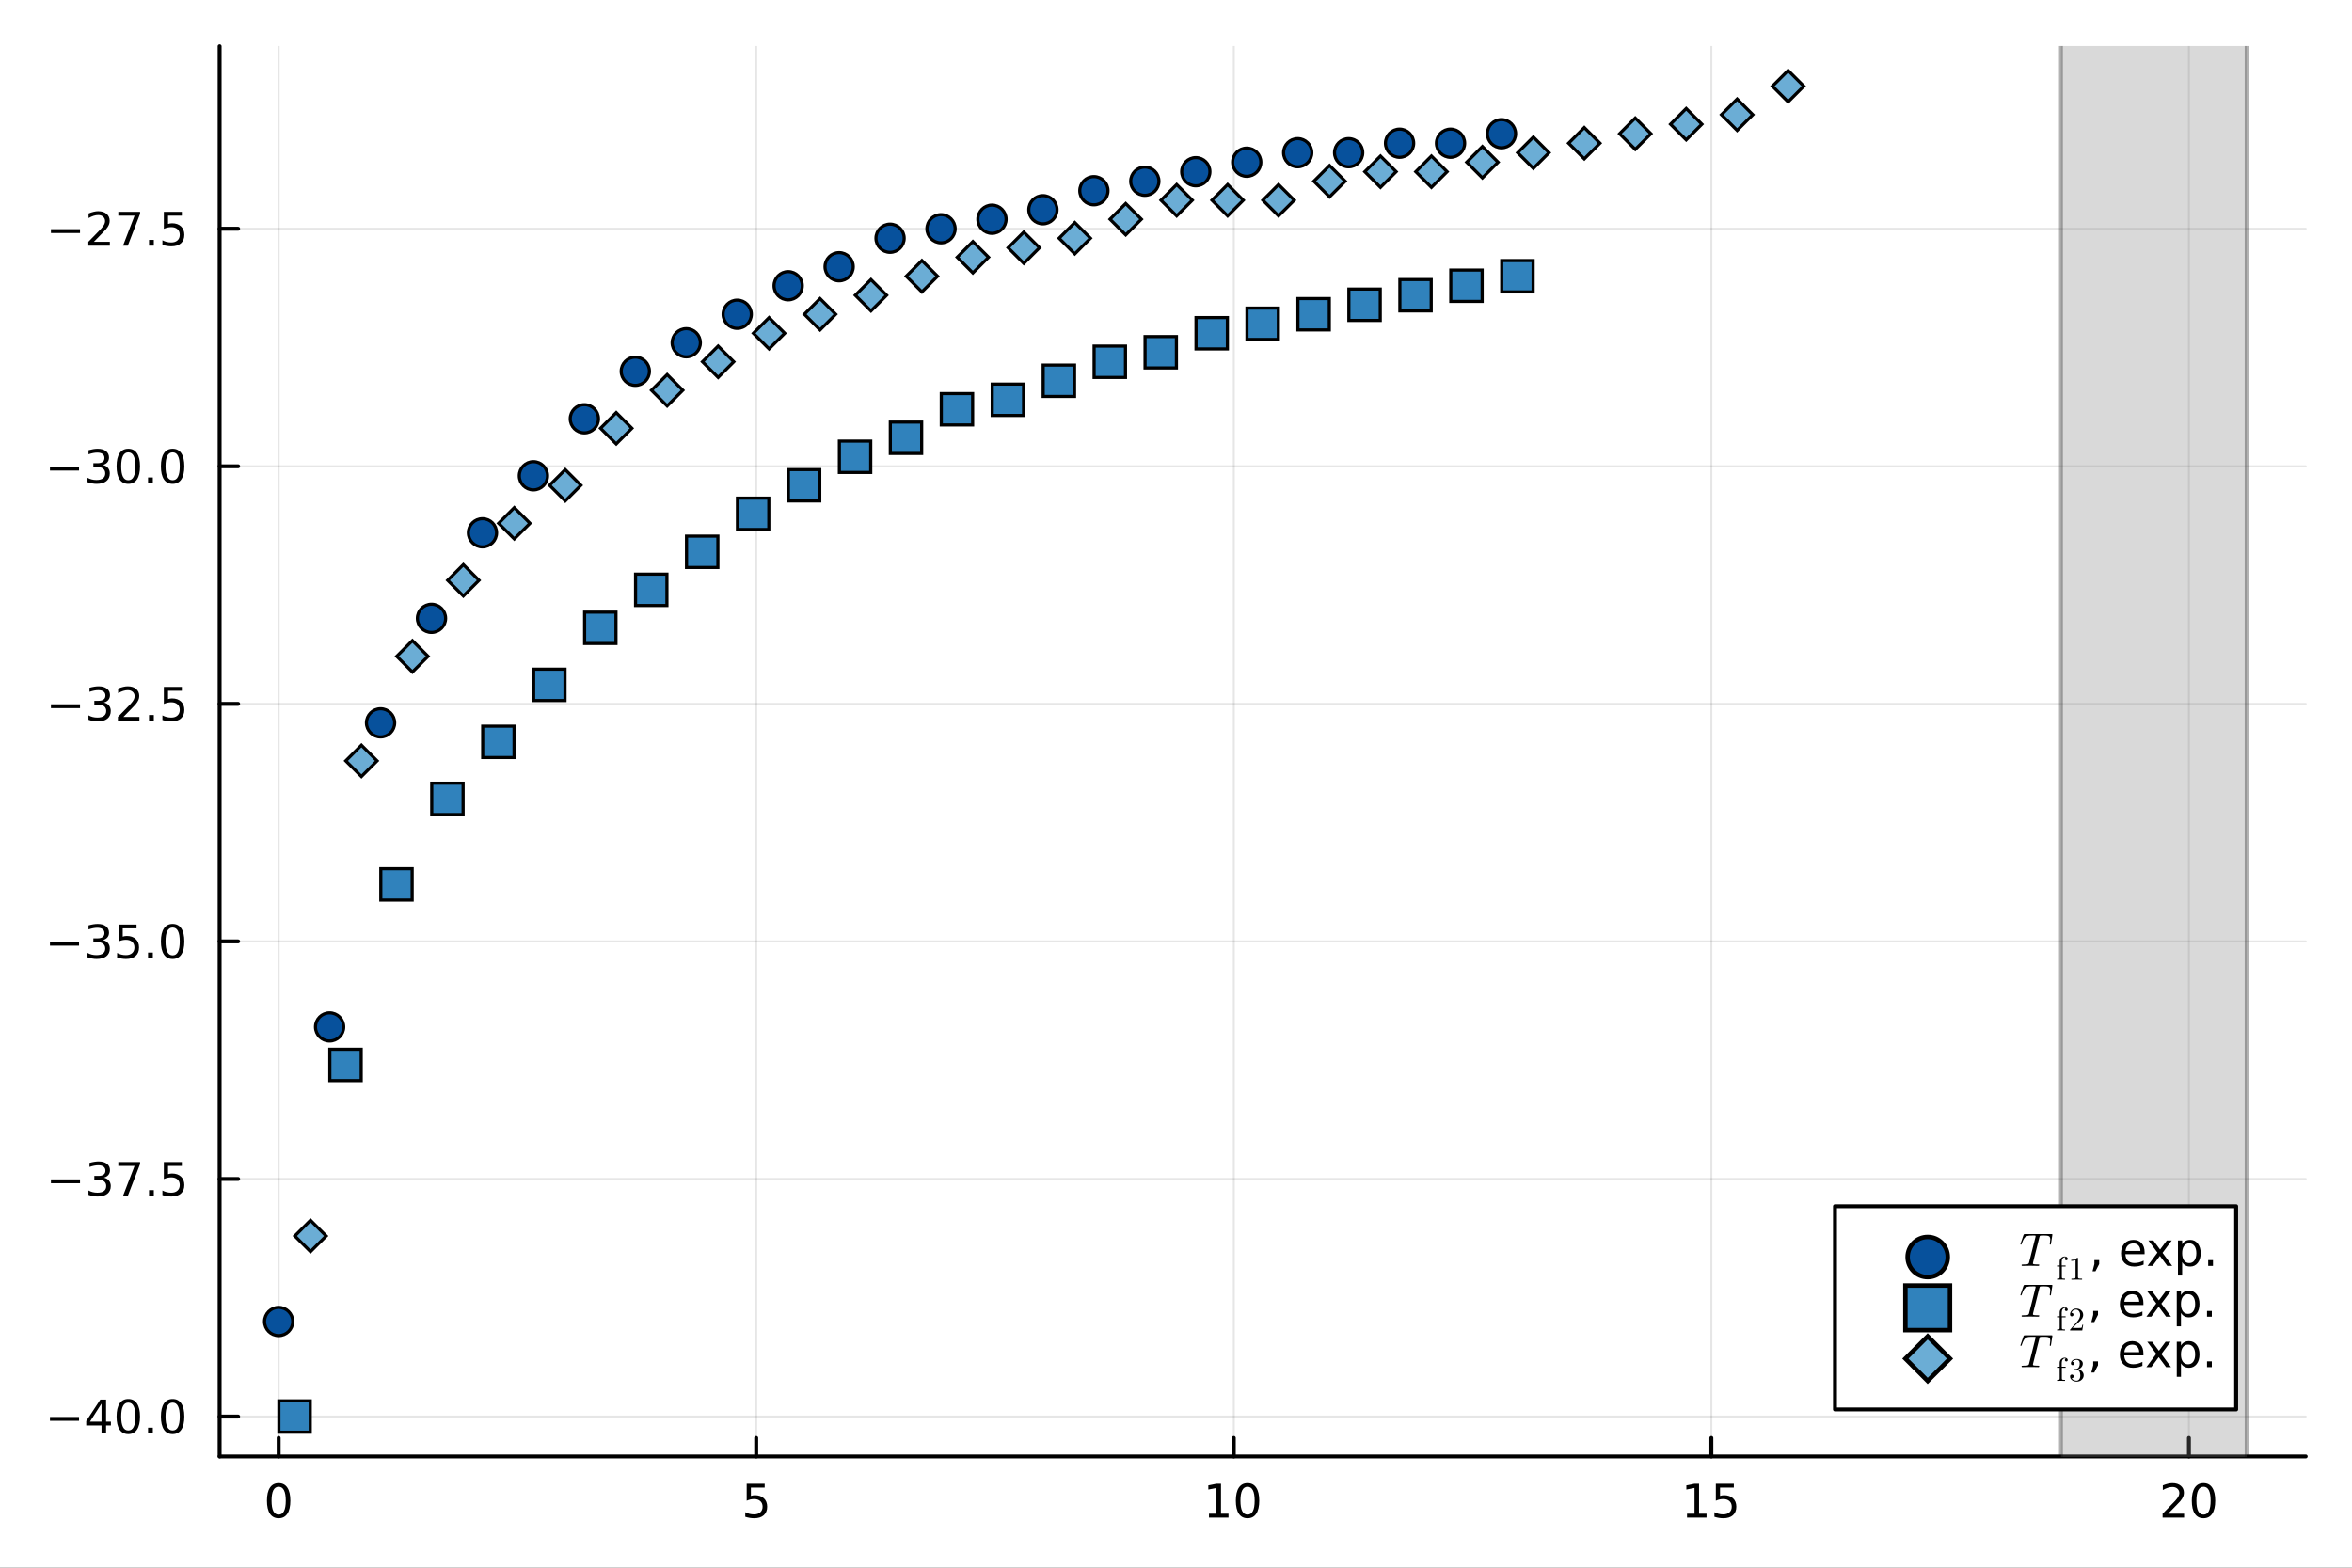 <?xml version="1.0" encoding="utf-8"?>
<svg xmlns="http://www.w3.org/2000/svg" xmlns:xlink="http://www.w3.org/1999/xlink" width="600" height="400" viewBox="0 0 2400 1600">
<rect x="0" y="0" width="2400" height="1600" fill="#333333" stroke="none"/>
<defs>
  <clipPath id="clip820">
    <rect x="0" y="0" width="2400" height="1600"/>
  </clipPath>
</defs>
<path clip-path="url(#clip820)" d="M0 1600 L2400 1600 L2400 0 L0 0  Z" fill="#ffffff" fill-rule="evenodd" fill-opacity="1"/>
<defs>
  <clipPath id="clip821">
    <rect x="480" y="0" width="1681" height="1600"/>
  </clipPath>
</defs>
<path clip-path="url(#clip820)" d="M224.098 1486.45 L2352.76 1486.45 L2352.76 47.244 L224.098 47.244  Z" fill="#ffffff" fill-rule="evenodd" fill-opacity="1"/>
<defs>
  <clipPath id="clip822">
    <rect x="224" y="47" width="2130" height="1440"/>
  </clipPath>
</defs>
<polyline clip-path="url(#clip822)" style="stroke:#000000; stroke-linecap:round; stroke-linejoin:round; stroke-width:2; stroke-opacity:0.1; fill:none" points="284.343,1486.45 284.343,47.244 "/>
<polyline clip-path="url(#clip822)" style="stroke:#000000; stroke-linecap:round; stroke-linejoin:round; stroke-width:2; stroke-opacity:0.1; fill:none" points="771.654,1486.45 771.654,47.244 "/>
<polyline clip-path="url(#clip822)" style="stroke:#000000; stroke-linecap:round; stroke-linejoin:round; stroke-width:2; stroke-opacity:0.1; fill:none" points="1258.97,1486.45 1258.97,47.244 "/>
<polyline clip-path="url(#clip822)" style="stroke:#000000; stroke-linecap:round; stroke-linejoin:round; stroke-width:2; stroke-opacity:0.1; fill:none" points="1746.28,1486.45 1746.28,47.244 "/>
<polyline clip-path="url(#clip822)" style="stroke:#000000; stroke-linecap:round; stroke-linejoin:round; stroke-width:2; stroke-opacity:0.1; fill:none" points="2233.59,1486.45 2233.59,47.244 "/>
<polyline clip-path="url(#clip822)" style="stroke:#000000; stroke-linecap:round; stroke-linejoin:round; stroke-width:2; stroke-opacity:0.1; fill:none" points="224.098,1445.72 2352.76,1445.72 "/>
<polyline clip-path="url(#clip822)" style="stroke:#000000; stroke-linecap:round; stroke-linejoin:round; stroke-width:2; stroke-opacity:0.1; fill:none" points="224.098,1203.26 2352.76,1203.26 "/>
<polyline clip-path="url(#clip822)" style="stroke:#000000; stroke-linecap:round; stroke-linejoin:round; stroke-width:2; stroke-opacity:0.1; fill:none" points="224.098,960.809 2352.76,960.809 "/>
<polyline clip-path="url(#clip822)" style="stroke:#000000; stroke-linecap:round; stroke-linejoin:round; stroke-width:2; stroke-opacity:0.1; fill:none" points="224.098,718.355 2352.76,718.355 "/>
<polyline clip-path="url(#clip822)" style="stroke:#000000; stroke-linecap:round; stroke-linejoin:round; stroke-width:2; stroke-opacity:0.1; fill:none" points="224.098,475.902 2352.76,475.902 "/>
<polyline clip-path="url(#clip822)" style="stroke:#000000; stroke-linecap:round; stroke-linejoin:round; stroke-width:2; stroke-opacity:0.1; fill:none" points="224.098,233.448 2352.76,233.448 "/>
<polyline clip-path="url(#clip820)" style="stroke:#000000; stroke-linecap:round; stroke-linejoin:round; stroke-width:4; stroke-opacity:1; fill:none" points="224.098,1486.45 2352.76,1486.45 "/>
<polyline clip-path="url(#clip820)" style="stroke:#000000; stroke-linecap:round; stroke-linejoin:round; stroke-width:4; stroke-opacity:1; fill:none" points="284.343,1486.45 284.343,1467.55 "/>
<polyline clip-path="url(#clip820)" style="stroke:#000000; stroke-linecap:round; stroke-linejoin:round; stroke-width:4; stroke-opacity:1; fill:none" points="771.654,1486.45 771.654,1467.55 "/>
<polyline clip-path="url(#clip820)" style="stroke:#000000; stroke-linecap:round; stroke-linejoin:round; stroke-width:4; stroke-opacity:1; fill:none" points="1258.97,1486.45 1258.97,1467.55 "/>
<polyline clip-path="url(#clip820)" style="stroke:#000000; stroke-linecap:round; stroke-linejoin:round; stroke-width:4; stroke-opacity:1; fill:none" points="1746.28,1486.45 1746.28,1467.55 "/>
<polyline clip-path="url(#clip820)" style="stroke:#000000; stroke-linecap:round; stroke-linejoin:round; stroke-width:4; stroke-opacity:1; fill:none" points="2233.59,1486.45 2233.59,1467.55 "/>
<path clip-path="url(#clip820)" d="M284.343 1517.37 Q280.732 1517.37 278.903 1520.93 Q277.098 1524.47 277.098 1531.6 Q277.098 1538.71 278.903 1542.27 Q280.732 1545.82 284.343 1545.82 Q287.977 1545.82 289.783 1542.27 Q291.611 1538.71 291.611 1531.6 Q291.611 1524.47 289.783 1520.93 Q287.977 1517.37 284.343 1517.37 M284.343 1513.66 Q290.153 1513.66 293.209 1518.27 Q296.287 1522.85 296.287 1531.6 Q296.287 1540.33 293.209 1544.94 Q290.153 1549.52 284.343 1549.52 Q278.533 1549.52 275.454 1544.94 Q272.399 1540.33 272.399 1531.6 Q272.399 1522.85 275.454 1518.27 Q278.533 1513.66 284.343 1513.66 Z" fill="#000000" fill-rule="nonzero" fill-opacity="1" /><path clip-path="url(#clip820)" d="M761.932 1514.29 L780.289 1514.29 L780.289 1518.22 L766.215 1518.22 L766.215 1526.7 Q767.233 1526.35 768.252 1526.19 Q769.27 1526 770.289 1526 Q776.076 1526 779.455 1529.17 Q782.835 1532.34 782.835 1537.76 Q782.835 1543.34 779.363 1546.44 Q775.891 1549.52 769.571 1549.52 Q767.395 1549.52 765.127 1549.15 Q762.881 1548.78 760.474 1548.04 L760.474 1543.34 Q762.557 1544.47 764.779 1545.03 Q767.002 1545.58 769.479 1545.58 Q773.483 1545.58 775.821 1543.48 Q778.159 1541.37 778.159 1537.76 Q778.159 1534.15 775.821 1532.04 Q773.483 1529.94 769.479 1529.94 Q767.604 1529.94 765.729 1530.35 Q763.877 1530.77 761.932 1531.65 L761.932 1514.29 Z" fill="#000000" fill-rule="nonzero" fill-opacity="1" /><path clip-path="url(#clip820)" d="M1233.65 1544.91 L1241.29 1544.91 L1241.29 1518.55 L1232.98 1520.21 L1232.98 1515.95 L1241.25 1514.29 L1245.92 1514.29 L1245.92 1544.91 L1253.56 1544.91 L1253.56 1548.85 L1233.65 1548.85 L1233.65 1544.91 Z" fill="#000000" fill-rule="nonzero" fill-opacity="1" /><path clip-path="url(#clip820)" d="M1273.01 1517.37 Q1269.39 1517.37 1267.57 1520.93 Q1265.76 1524.47 1265.76 1531.6 Q1265.76 1538.71 1267.57 1542.27 Q1269.39 1545.82 1273.01 1545.82 Q1276.64 1545.82 1278.44 1542.27 Q1280.27 1538.71 1280.27 1531.6 Q1280.27 1524.47 1278.44 1520.93 Q1276.64 1517.37 1273.01 1517.37 M1273.01 1513.66 Q1278.82 1513.66 1281.87 1518.27 Q1284.95 1522.85 1284.95 1531.6 Q1284.95 1540.33 1281.87 1544.94 Q1278.82 1549.52 1273.01 1549.52 Q1267.2 1549.52 1264.12 1544.94 Q1261.06 1540.33 1261.06 1531.6 Q1261.06 1522.85 1264.12 1518.27 Q1267.2 1513.66 1273.01 1513.66 Z" fill="#000000" fill-rule="nonzero" fill-opacity="1" /><path clip-path="url(#clip820)" d="M1721.46 1544.91 L1729.1 1544.91 L1729.1 1518.55 L1720.79 1520.21 L1720.79 1515.95 L1729.06 1514.29 L1733.73 1514.29 L1733.73 1544.91 L1741.37 1544.91 L1741.37 1548.85 L1721.46 1548.85 L1721.46 1544.91 Z" fill="#000000" fill-rule="nonzero" fill-opacity="1" /><path clip-path="url(#clip820)" d="M1750.86 1514.29 L1769.22 1514.29 L1769.22 1518.22 L1755.14 1518.22 L1755.14 1526.7 Q1756.16 1526.35 1757.18 1526.19 Q1758.2 1526 1759.22 1526 Q1765 1526 1768.38 1529.17 Q1771.76 1532.34 1771.76 1537.76 Q1771.76 1543.34 1768.29 1546.44 Q1764.82 1549.52 1758.5 1549.52 Q1756.32 1549.52 1754.06 1549.15 Q1751.81 1548.78 1749.4 1548.04 L1749.4 1543.34 Q1751.49 1544.47 1753.71 1545.03 Q1755.93 1545.58 1758.41 1545.58 Q1762.41 1545.58 1764.75 1543.48 Q1767.09 1541.37 1767.09 1537.76 Q1767.09 1534.15 1764.75 1532.04 Q1762.41 1529.94 1758.41 1529.94 Q1756.53 1529.94 1754.66 1530.35 Q1752.81 1530.77 1750.86 1531.65 L1750.86 1514.29 Z" fill="#000000" fill-rule="nonzero" fill-opacity="1" /><path clip-path="url(#clip820)" d="M2212.36 1544.91 L2228.68 1544.91 L2228.68 1548.85 L2206.74 1548.85 L2206.74 1544.91 Q2209.4 1542.16 2213.98 1537.53 Q2218.59 1532.88 2219.77 1531.53 Q2222.01 1529.01 2222.89 1527.27 Q2223.8 1525.51 2223.8 1523.82 Q2223.8 1521.07 2221.85 1519.33 Q2219.93 1517.6 2216.83 1517.6 Q2214.63 1517.6 2212.18 1518.36 Q2209.75 1519.13 2206.97 1520.68 L2206.97 1515.95 Q2209.79 1514.82 2212.25 1514.24 Q2214.7 1513.66 2216.74 1513.66 Q2222.11 1513.66 2225.3 1516.35 Q2228.5 1519.03 2228.5 1523.52 Q2228.5 1525.65 2227.69 1527.57 Q2226.9 1529.47 2224.79 1532.07 Q2224.21 1532.74 2221.11 1535.95 Q2218.01 1539.15 2212.36 1544.91 Z" fill="#000000" fill-rule="nonzero" fill-opacity="1" /><path clip-path="url(#clip820)" d="M2248.5 1517.37 Q2244.89 1517.37 2243.06 1520.93 Q2241.25 1524.47 2241.25 1531.6 Q2241.25 1538.71 2243.06 1542.27 Q2244.89 1545.82 2248.5 1545.82 Q2252.13 1545.82 2253.94 1542.27 Q2255.76 1538.71 2255.76 1531.6 Q2255.76 1524.47 2253.94 1520.93 Q2252.13 1517.37 2248.5 1517.37 M2248.5 1513.66 Q2254.31 1513.66 2257.36 1518.27 Q2260.44 1522.85 2260.44 1531.6 Q2260.44 1540.33 2257.36 1544.94 Q2254.31 1549.52 2248.5 1549.52 Q2242.69 1549.52 2239.61 1544.94 Q2236.55 1540.33 2236.55 1531.6 Q2236.55 1522.85 2239.61 1518.27 Q2242.69 1513.66 2248.5 1513.66 Z" fill="#000000" fill-rule="nonzero" fill-opacity="1" /><polyline clip-path="url(#clip820)" style="stroke:#000000; stroke-linecap:round; stroke-linejoin:round; stroke-width:4; stroke-opacity:1; fill:none" points="224.098,1486.45 224.098,47.244 "/>
<polyline clip-path="url(#clip820)" style="stroke:#000000; stroke-linecap:round; stroke-linejoin:round; stroke-width:4; stroke-opacity:1; fill:none" points="224.098,1445.72 242.996,1445.72 "/>
<polyline clip-path="url(#clip820)" style="stroke:#000000; stroke-linecap:round; stroke-linejoin:round; stroke-width:4; stroke-opacity:1; fill:none" points="224.098,1203.26 242.996,1203.26 "/>
<polyline clip-path="url(#clip820)" style="stroke:#000000; stroke-linecap:round; stroke-linejoin:round; stroke-width:4; stroke-opacity:1; fill:none" points="224.098,960.809 242.996,960.809 "/>
<polyline clip-path="url(#clip820)" style="stroke:#000000; stroke-linecap:round; stroke-linejoin:round; stroke-width:4; stroke-opacity:1; fill:none" points="224.098,718.355 242.996,718.355 "/>
<polyline clip-path="url(#clip820)" style="stroke:#000000; stroke-linecap:round; stroke-linejoin:round; stroke-width:4; stroke-opacity:1; fill:none" points="224.098,475.902 242.996,475.902 "/>
<polyline clip-path="url(#clip820)" style="stroke:#000000; stroke-linecap:round; stroke-linejoin:round; stroke-width:4; stroke-opacity:1; fill:none" points="224.098,233.448 242.996,233.448 "/>
<path clip-path="url(#clip820)" d="M50.992 1446.17 L80.668 1446.17 L80.668 1450.1 L50.992 1450.1 L50.992 1446.17 Z" fill="#000000" fill-rule="nonzero" fill-opacity="1" /><path clip-path="url(#clip820)" d="M103.608 1432.51 L91.802 1450.96 L103.608 1450.96 L103.608 1432.51 M102.381 1428.44 L108.26 1428.44 L108.26 1450.96 L113.191 1450.96 L113.191 1454.85 L108.26 1454.85 L108.26 1463 L103.608 1463 L103.608 1454.85 L88.006 1454.85 L88.006 1450.33 L102.381 1428.44 Z" fill="#000000" fill-rule="nonzero" fill-opacity="1" /><path clip-path="url(#clip820)" d="M130.922 1431.51 Q127.311 1431.51 125.482 1435.08 Q123.677 1438.62 123.677 1445.75 Q123.677 1452.86 125.482 1456.42 Q127.311 1459.96 130.922 1459.96 Q134.556 1459.96 136.362 1456.42 Q138.191 1452.86 138.191 1445.75 Q138.191 1438.62 136.362 1435.08 Q134.556 1431.51 130.922 1431.51 M130.922 1427.81 Q136.732 1427.81 139.788 1432.42 Q142.867 1437 142.867 1445.75 Q142.867 1454.48 139.788 1459.08 Q136.732 1463.67 130.922 1463.67 Q125.112 1463.67 122.033 1459.08 Q118.978 1454.48 118.978 1445.75 Q118.978 1437 122.033 1432.42 Q125.112 1427.81 130.922 1427.81 Z" fill="#000000" fill-rule="nonzero" fill-opacity="1" /><path clip-path="url(#clip820)" d="M151.084 1457.12 L155.968 1457.12 L155.968 1463 L151.084 1463 L151.084 1457.12 Z" fill="#000000" fill-rule="nonzero" fill-opacity="1" /><path clip-path="url(#clip820)" d="M176.153 1431.51 Q172.542 1431.51 170.714 1435.08 Q168.908 1438.62 168.908 1445.75 Q168.908 1452.86 170.714 1456.42 Q172.542 1459.96 176.153 1459.96 Q179.788 1459.96 181.593 1456.42 Q183.422 1452.86 183.422 1445.75 Q183.422 1438.62 181.593 1435.08 Q179.788 1431.51 176.153 1431.51 M176.153 1427.81 Q181.964 1427.81 185.019 1432.42 Q188.098 1437 188.098 1445.75 Q188.098 1454.48 185.019 1459.08 Q181.964 1463.67 176.153 1463.67 Q170.343 1463.67 167.265 1459.08 Q164.209 1454.48 164.209 1445.75 Q164.209 1437 167.265 1432.42 Q170.343 1427.81 176.153 1427.81 Z" fill="#000000" fill-rule="nonzero" fill-opacity="1" /><path clip-path="url(#clip820)" d="M51.987 1203.71 L81.663 1203.71 L81.663 1207.65 L51.987 1207.65 L51.987 1203.71 Z" fill="#000000" fill-rule="nonzero" fill-opacity="1" /><path clip-path="url(#clip820)" d="M105.922 1201.91 Q109.279 1202.63 111.154 1204.89 Q113.052 1207.16 113.052 1210.5 Q113.052 1215.61 109.533 1218.41 Q106.015 1221.21 99.534 1221.21 Q97.358 1221.21 95.043 1220.77 Q92.751 1220.36 90.297 1219.5 L90.297 1214.99 Q92.242 1216.12 94.557 1216.7 Q96.871 1217.28 99.395 1217.28 Q103.793 1217.28 106.084 1215.54 Q108.399 1213.81 108.399 1210.5 Q108.399 1207.44 106.246 1205.73 Q104.117 1203.99 100.297 1203.99 L96.27 1203.99 L96.27 1200.15 L100.483 1200.15 Q103.932 1200.15 105.76 1198.78 Q107.589 1197.39 107.589 1194.8 Q107.589 1192.14 105.691 1190.73 Q103.816 1189.29 100.297 1189.29 Q98.376 1189.29 96.177 1189.71 Q93.978 1190.13 91.339 1191.01 L91.339 1186.84 Q94.001 1186.1 96.316 1185.73 Q98.654 1185.36 100.714 1185.36 Q106.038 1185.36 109.14 1187.79 Q112.242 1190.2 112.242 1194.32 Q112.242 1197.19 110.598 1199.18 Q108.955 1201.14 105.922 1201.91 Z" fill="#000000" fill-rule="nonzero" fill-opacity="1" /><path clip-path="url(#clip820)" d="M120.737 1185.98 L142.959 1185.98 L142.959 1187.97 L130.413 1220.54 L125.529 1220.54 L137.334 1189.92 L120.737 1189.92 L120.737 1185.98 Z" fill="#000000" fill-rule="nonzero" fill-opacity="1" /><path clip-path="url(#clip820)" d="M152.08 1214.66 L156.964 1214.66 L156.964 1220.54 L152.08 1220.54 L152.08 1214.66 Z" fill="#000000" fill-rule="nonzero" fill-opacity="1" /><path clip-path="url(#clip820)" d="M167.195 1185.98 L185.552 1185.98 L185.552 1189.92 L171.478 1189.92 L171.478 1198.39 Q172.496 1198.04 173.515 1197.88 Q174.533 1197.7 175.552 1197.7 Q181.339 1197.7 184.718 1200.87 Q188.098 1204.04 188.098 1209.45 Q188.098 1215.03 184.626 1218.13 Q181.153 1221.21 174.834 1221.21 Q172.658 1221.21 170.39 1220.84 Q168.144 1220.47 165.737 1219.73 L165.737 1215.03 Q167.82 1216.17 170.042 1216.72 Q172.265 1217.28 174.741 1217.28 Q178.746 1217.28 181.084 1215.17 Q183.422 1213.07 183.422 1209.45 Q183.422 1205.84 181.084 1203.74 Q178.746 1201.63 174.741 1201.63 Q172.866 1201.63 170.991 1202.05 Q169.14 1202.46 167.195 1203.34 L167.195 1185.98 Z" fill="#000000" fill-rule="nonzero" fill-opacity="1" /><path clip-path="url(#clip820)" d="M50.992 961.26 L80.668 961.26 L80.668 965.195 L50.992 965.195 L50.992 961.26 Z" fill="#000000" fill-rule="nonzero" fill-opacity="1" /><path clip-path="url(#clip820)" d="M104.927 959.455 Q108.283 960.172 110.158 962.441 Q112.057 964.709 112.057 968.043 Q112.057 973.158 108.538 975.959 Q105.02 978.76 98.538 978.76 Q96.362 978.76 94.047 978.32 Q91.756 977.904 89.302 977.047 L89.302 972.533 Q91.246 973.667 93.561 974.246 Q95.876 974.825 98.399 974.825 Q102.797 974.825 105.089 973.089 Q107.404 971.353 107.404 968.043 Q107.404 964.987 105.251 963.274 Q103.121 961.538 99.302 961.538 L95.274 961.538 L95.274 957.695 L99.487 957.695 Q102.936 957.695 104.765 956.33 Q106.594 954.941 106.594 952.348 Q106.594 949.686 104.696 948.274 Q102.821 946.839 99.302 946.839 Q97.381 946.839 95.182 947.256 Q92.983 947.672 90.344 948.552 L90.344 944.385 Q93.006 943.644 95.321 943.274 Q97.659 942.904 99.719 942.904 Q105.043 942.904 108.145 945.334 Q111.246 947.742 111.246 951.862 Q111.246 954.732 109.603 956.723 Q107.959 958.691 104.927 959.455 Z" fill="#000000" fill-rule="nonzero" fill-opacity="1" /><path clip-path="url(#clip820)" d="M120.969 943.529 L139.325 943.529 L139.325 947.464 L125.251 947.464 L125.251 955.936 Q126.27 955.589 127.288 955.427 Q128.307 955.242 129.325 955.242 Q135.112 955.242 138.492 958.413 Q141.871 961.584 141.871 967.001 Q141.871 972.58 138.399 975.681 Q134.927 978.76 128.607 978.76 Q126.432 978.76 124.163 978.39 Q121.918 978.019 119.51 977.279 L119.51 972.58 Q121.594 973.714 123.816 974.269 Q126.038 974.825 128.515 974.825 Q132.519 974.825 134.857 972.718 Q137.195 970.612 137.195 967.001 Q137.195 963.39 134.857 961.283 Q132.519 959.177 128.515 959.177 Q126.64 959.177 124.765 959.593 Q122.913 960.01 120.969 960.89 L120.969 943.529 Z" fill="#000000" fill-rule="nonzero" fill-opacity="1" /><path clip-path="url(#clip820)" d="M151.084 972.209 L155.968 972.209 L155.968 978.089 L151.084 978.089 L151.084 972.209 Z" fill="#000000" fill-rule="nonzero" fill-opacity="1" /><path clip-path="url(#clip820)" d="M176.153 946.607 Q172.542 946.607 170.714 950.172 Q168.908 953.714 168.908 960.843 Q168.908 967.95 170.714 971.515 Q172.542 975.056 176.153 975.056 Q179.788 975.056 181.593 971.515 Q183.422 967.95 183.422 960.843 Q183.422 953.714 181.593 950.172 Q179.788 946.607 176.153 946.607 M176.153 942.904 Q181.964 942.904 185.019 947.51 Q188.098 952.094 188.098 960.843 Q188.098 969.57 185.019 974.177 Q181.964 978.76 176.153 978.76 Q170.343 978.76 167.265 974.177 Q164.209 969.57 164.209 960.843 Q164.209 952.094 167.265 947.51 Q170.343 942.904 176.153 942.904 Z" fill="#000000" fill-rule="nonzero" fill-opacity="1" /><path clip-path="url(#clip820)" d="M51.987 718.807 L81.663 718.807 L81.663 722.742 L51.987 722.742 L51.987 718.807 Z" fill="#000000" fill-rule="nonzero" fill-opacity="1" /><path clip-path="url(#clip820)" d="M105.922 717.001 Q109.279 717.719 111.154 719.987 Q113.052 722.256 113.052 725.589 Q113.052 730.705 109.533 733.506 Q106.015 736.307 99.534 736.307 Q97.358 736.307 95.043 735.867 Q92.751 735.45 90.297 734.594 L90.297 730.08 Q92.242 731.214 94.557 731.793 Q96.871 732.371 99.395 732.371 Q103.793 732.371 106.084 730.635 Q108.399 728.899 108.399 725.589 Q108.399 722.534 106.246 720.821 Q104.117 719.084 100.297 719.084 L96.27 719.084 L96.27 715.242 L100.483 715.242 Q103.932 715.242 105.76 713.876 Q107.589 712.487 107.589 709.895 Q107.589 707.233 105.691 705.821 Q103.816 704.385 100.297 704.385 Q98.376 704.385 96.177 704.802 Q93.978 705.219 91.339 706.098 L91.339 701.932 Q94.001 701.191 96.316 700.821 Q98.654 700.45 100.714 700.45 Q106.038 700.45 109.14 702.881 Q112.242 705.288 112.242 709.409 Q112.242 712.279 110.598 714.27 Q108.955 716.237 105.922 717.001 Z" fill="#000000" fill-rule="nonzero" fill-opacity="1" /><path clip-path="url(#clip820)" d="M125.945 731.7 L142.265 731.7 L142.265 735.635 L120.32 735.635 L120.32 731.7 Q122.982 728.946 127.566 724.316 Q132.172 719.663 133.353 718.321 Q135.598 715.797 136.478 714.061 Q137.381 712.302 137.381 710.612 Q137.381 707.858 135.436 706.122 Q133.515 704.385 130.413 704.385 Q128.214 704.385 125.76 705.149 Q123.33 705.913 120.552 707.464 L120.552 702.742 Q123.376 701.608 125.83 701.029 Q128.283 700.45 130.32 700.45 Q135.691 700.45 138.885 703.135 Q142.08 705.821 142.08 710.311 Q142.08 712.441 141.269 714.362 Q140.482 716.26 138.376 718.853 Q137.797 719.524 134.695 722.742 Q131.594 725.936 125.945 731.7 Z" fill="#000000" fill-rule="nonzero" fill-opacity="1" /><path clip-path="url(#clip820)" d="M152.08 729.756 L156.964 729.756 L156.964 735.635 L152.08 735.635 L152.08 729.756 Z" fill="#000000" fill-rule="nonzero" fill-opacity="1" /><path clip-path="url(#clip820)" d="M167.195 701.075 L185.552 701.075 L185.552 705.01 L171.478 705.01 L171.478 713.483 Q172.496 713.135 173.515 712.973 Q174.533 712.788 175.552 712.788 Q181.339 712.788 184.718 715.959 Q188.098 719.131 188.098 724.547 Q188.098 730.126 184.626 733.228 Q181.153 736.307 174.834 736.307 Q172.658 736.307 170.39 735.936 Q168.144 735.566 165.737 734.825 L165.737 730.126 Q167.82 731.26 170.042 731.816 Q172.265 732.371 174.741 732.371 Q178.746 732.371 181.084 730.265 Q183.422 728.158 183.422 724.547 Q183.422 720.936 181.084 718.83 Q178.746 716.723 174.741 716.723 Q172.866 716.723 170.991 717.14 Q169.14 717.557 167.195 718.436 L167.195 701.075 Z" fill="#000000" fill-rule="nonzero" fill-opacity="1" /><path clip-path="url(#clip820)" d="M50.992 476.353 L80.668 476.353 L80.668 480.288 L50.992 480.288 L50.992 476.353 Z" fill="#000000" fill-rule="nonzero" fill-opacity="1" /><path clip-path="url(#clip820)" d="M104.927 474.548 Q108.283 475.265 110.158 477.534 Q112.057 479.802 112.057 483.136 Q112.057 488.251 108.538 491.052 Q105.02 493.853 98.538 493.853 Q96.362 493.853 94.047 493.413 Q91.756 492.997 89.302 492.14 L89.302 487.626 Q91.246 488.761 93.561 489.339 Q95.876 489.918 98.399 489.918 Q102.797 489.918 105.089 488.182 Q107.404 486.446 107.404 483.136 Q107.404 480.08 105.251 478.367 Q103.121 476.631 99.302 476.631 L95.274 476.631 L95.274 472.788 L99.487 472.788 Q102.936 472.788 104.765 471.423 Q106.594 470.034 106.594 467.441 Q106.594 464.779 104.696 463.367 Q102.821 461.932 99.302 461.932 Q97.381 461.932 95.182 462.349 Q92.983 462.765 90.344 463.645 L90.344 459.478 Q93.006 458.738 95.321 458.367 Q97.659 457.997 99.719 457.997 Q105.043 457.997 108.145 460.427 Q111.246 462.835 111.246 466.955 Q111.246 469.825 109.603 471.816 Q107.959 473.784 104.927 474.548 Z" fill="#000000" fill-rule="nonzero" fill-opacity="1" /><path clip-path="url(#clip820)" d="M130.922 461.701 Q127.311 461.701 125.482 465.265 Q123.677 468.807 123.677 475.937 Q123.677 483.043 125.482 486.608 Q127.311 490.149 130.922 490.149 Q134.556 490.149 136.362 486.608 Q138.191 483.043 138.191 475.937 Q138.191 468.807 136.362 465.265 Q134.556 461.701 130.922 461.701 M130.922 457.997 Q136.732 457.997 139.788 462.603 Q142.867 467.187 142.867 475.937 Q142.867 484.663 139.788 489.27 Q136.732 493.853 130.922 493.853 Q125.112 493.853 122.033 489.27 Q118.978 484.663 118.978 475.937 Q118.978 467.187 122.033 462.603 Q125.112 457.997 130.922 457.997 Z" fill="#000000" fill-rule="nonzero" fill-opacity="1" /><path clip-path="url(#clip820)" d="M151.084 487.302 L155.968 487.302 L155.968 493.182 L151.084 493.182 L151.084 487.302 Z" fill="#000000" fill-rule="nonzero" fill-opacity="1" /><path clip-path="url(#clip820)" d="M176.153 461.701 Q172.542 461.701 170.714 465.265 Q168.908 468.807 168.908 475.937 Q168.908 483.043 170.714 486.608 Q172.542 490.149 176.153 490.149 Q179.788 490.149 181.593 486.608 Q183.422 483.043 183.422 475.937 Q183.422 468.807 181.593 465.265 Q179.788 461.701 176.153 461.701 M176.153 457.997 Q181.964 457.997 185.019 462.603 Q188.098 467.187 188.098 475.937 Q188.098 484.663 185.019 489.27 Q181.964 493.853 176.153 493.853 Q170.343 493.853 167.265 489.27 Q164.209 484.663 164.209 475.937 Q164.209 467.187 167.265 462.603 Q170.343 457.997 176.153 457.997 Z" fill="#000000" fill-rule="nonzero" fill-opacity="1" /><path clip-path="url(#clip820)" d="M51.987 233.9 L81.663 233.9 L81.663 237.835 L51.987 237.835 L51.987 233.9 Z" fill="#000000" fill-rule="nonzero" fill-opacity="1" /><path clip-path="url(#clip820)" d="M95.784 246.793 L112.103 246.793 L112.103 250.728 L90.159 250.728 L90.159 246.793 Q92.821 244.039 97.404 239.409 Q102.01 234.756 103.191 233.414 Q105.436 230.891 106.316 229.154 Q107.219 227.395 107.219 225.705 Q107.219 222.951 105.274 221.215 Q103.353 219.479 100.251 219.479 Q98.052 219.479 95.598 220.242 Q93.168 221.006 90.39 222.557 L90.39 217.835 Q93.214 216.701 95.668 216.122 Q98.121 215.543 100.159 215.543 Q105.529 215.543 108.723 218.229 Q111.918 220.914 111.918 225.404 Q111.918 227.534 111.108 229.455 Q110.321 231.353 108.214 233.946 Q107.635 234.617 104.534 237.835 Q101.432 241.029 95.784 246.793 Z" fill="#000000" fill-rule="nonzero" fill-opacity="1" /><path clip-path="url(#clip820)" d="M120.737 216.168 L142.959 216.168 L142.959 218.159 L130.413 250.728 L125.529 250.728 L137.334 220.104 L120.737 220.104 L120.737 216.168 Z" fill="#000000" fill-rule="nonzero" fill-opacity="1" /><path clip-path="url(#clip820)" d="M152.08 244.849 L156.964 244.849 L156.964 250.728 L152.08 250.728 L152.08 244.849 Z" fill="#000000" fill-rule="nonzero" fill-opacity="1" /><path clip-path="url(#clip820)" d="M167.195 216.168 L185.552 216.168 L185.552 220.104 L171.478 220.104 L171.478 228.576 Q172.496 228.228 173.515 228.066 Q174.533 227.881 175.552 227.881 Q181.339 227.881 184.718 231.053 Q188.098 234.224 188.098 239.64 Q188.098 245.219 184.626 248.321 Q181.153 251.4 174.834 251.4 Q172.658 251.4 170.39 251.029 Q168.144 250.659 165.737 249.918 L165.737 245.219 Q167.82 246.353 170.042 246.909 Q172.265 247.464 174.741 247.464 Q178.746 247.464 181.084 245.358 Q183.422 243.252 183.422 239.64 Q183.422 236.029 181.084 233.923 Q178.746 231.816 174.741 231.816 Q172.866 231.816 170.991 232.233 Q169.14 232.65 167.195 233.529 L167.195 216.168 Z" fill="#000000" fill-rule="nonzero" fill-opacity="1" /><circle clip-path="url(#clip822)" cx="284.343" cy="1348.73" r="14.4" fill="#07519c" fill-rule="evenodd" fill-opacity="1" stroke="#000000" stroke-opacity="1" stroke-width="3.2"/>
<circle clip-path="url(#clip822)" cx="336.323" cy="1048.09" r="14.4" fill="#07519c" fill-rule="evenodd" fill-opacity="1" stroke="#000000" stroke-opacity="1" stroke-width="3.2"/>
<circle clip-path="url(#clip822)" cx="388.33" cy="737.752" r="14.4" fill="#07519c" fill-rule="evenodd" fill-opacity="1" stroke="#000000" stroke-opacity="1" stroke-width="3.2"/>
<circle clip-path="url(#clip822)" cx="440.31" cy="631.072" r="14.4" fill="#07519c" fill-rule="evenodd" fill-opacity="1" stroke="#000000" stroke-opacity="1" stroke-width="3.2"/>
<circle clip-path="url(#clip822)" cx="492.317" cy="543.789" r="14.4" fill="#07519c" fill-rule="evenodd" fill-opacity="1" stroke="#000000" stroke-opacity="1" stroke-width="3.2"/>
<circle clip-path="url(#clip822)" cx="544.297" cy="485.6" r="14.4" fill="#07519c" fill-rule="evenodd" fill-opacity="1" stroke="#000000" stroke-opacity="1" stroke-width="3.2"/>
<circle clip-path="url(#clip822)" cx="596.276" cy="427.411" r="14.4" fill="#07519c" fill-rule="evenodd" fill-opacity="1" stroke="#000000" stroke-opacity="1" stroke-width="3.2"/>
<circle clip-path="url(#clip822)" cx="648.283" cy="378.92" r="14.4" fill="#07519c" fill-rule="evenodd" fill-opacity="1" stroke="#000000" stroke-opacity="1" stroke-width="3.2"/>
<circle clip-path="url(#clip822)" cx="700.263" cy="349.826" r="14.4" fill="#07519c" fill-rule="evenodd" fill-opacity="1" stroke="#000000" stroke-opacity="1" stroke-width="3.2"/>
<circle clip-path="url(#clip822)" cx="752.27" cy="320.732" r="14.4" fill="#07519c" fill-rule="evenodd" fill-opacity="1" stroke="#000000" stroke-opacity="1" stroke-width="3.2"/>
<circle clip-path="url(#clip822)" cx="804.25" cy="291.637" r="14.4" fill="#07519c" fill-rule="evenodd" fill-opacity="1" stroke="#000000" stroke-opacity="1" stroke-width="3.2"/>
<circle clip-path="url(#clip822)" cx="856.257" cy="272.241" r="14.4" fill="#07519c" fill-rule="evenodd" fill-opacity="1" stroke="#000000" stroke-opacity="1" stroke-width="3.2"/>
<circle clip-path="url(#clip822)" cx="908.237" cy="243.146" r="14.4" fill="#07519c" fill-rule="evenodd" fill-opacity="1" stroke="#000000" stroke-opacity="1" stroke-width="3.2"/>
<circle clip-path="url(#clip822)" cx="960.244" cy="233.448" r="14.4" fill="#07519c" fill-rule="evenodd" fill-opacity="1" stroke="#000000" stroke-opacity="1" stroke-width="3.2"/>
<circle clip-path="url(#clip822)" cx="1012.22" cy="223.75" r="14.4" fill="#07519c" fill-rule="evenodd" fill-opacity="1" stroke="#000000" stroke-opacity="1" stroke-width="3.2"/>
<circle clip-path="url(#clip822)" cx="1064.2" cy="214.052" r="14.4" fill="#07519c" fill-rule="evenodd" fill-opacity="1" stroke="#000000" stroke-opacity="1" stroke-width="3.2"/>
<circle clip-path="url(#clip822)" cx="1116.21" cy="194.656" r="14.4" fill="#07519c" fill-rule="evenodd" fill-opacity="1" stroke="#000000" stroke-opacity="1" stroke-width="3.2"/>
<circle clip-path="url(#clip822)" cx="1168.19" cy="184.958" r="14.4" fill="#07519c" fill-rule="evenodd" fill-opacity="1" stroke="#000000" stroke-opacity="1" stroke-width="3.2"/>
<circle clip-path="url(#clip822)" cx="1220.2" cy="175.26" r="14.4" fill="#07519c" fill-rule="evenodd" fill-opacity="1" stroke="#000000" stroke-opacity="1" stroke-width="3.2"/>
<circle clip-path="url(#clip822)" cx="1272.18" cy="165.561" r="14.4" fill="#07519c" fill-rule="evenodd" fill-opacity="1" stroke="#000000" stroke-opacity="1" stroke-width="3.2"/>
<circle clip-path="url(#clip822)" cx="1324.18" cy="155.863" r="14.4" fill="#07519c" fill-rule="evenodd" fill-opacity="1" stroke="#000000" stroke-opacity="1" stroke-width="3.2"/>
<circle clip-path="url(#clip822)" cx="1376.16" cy="155.863" r="14.4" fill="#07519c" fill-rule="evenodd" fill-opacity="1" stroke="#000000" stroke-opacity="1" stroke-width="3.2"/>
<circle clip-path="url(#clip822)" cx="1428.14" cy="146.165" r="14.4" fill="#07519c" fill-rule="evenodd" fill-opacity="1" stroke="#000000" stroke-opacity="1" stroke-width="3.2"/>
<circle clip-path="url(#clip822)" cx="1480.15" cy="146.165" r="14.4" fill="#07519c" fill-rule="evenodd" fill-opacity="1" stroke="#000000" stroke-opacity="1" stroke-width="3.2"/>
<circle clip-path="url(#clip822)" cx="1532.13" cy="136.467" r="14.4" fill="#07519c" fill-rule="evenodd" fill-opacity="1" stroke="#000000" stroke-opacity="1" stroke-width="3.2"/>
<path clip-path="url(#clip822)" d="M284.587 1429.72 L284.587 1461.72 L316.587 1461.72 L316.587 1429.72 L284.587 1429.72 Z" fill="#3082bc" fill-rule="evenodd" fill-opacity="1" stroke="#000000" stroke-opacity="1" stroke-width="3.2"/>
<path clip-path="url(#clip822)" d="M336.567 1070.88 L336.567 1102.88 L368.567 1102.88 L368.567 1070.88 L336.567 1070.88 Z" fill="#3082bc" fill-rule="evenodd" fill-opacity="1" stroke="#000000" stroke-opacity="1" stroke-width="3.2"/>
<path clip-path="url(#clip822)" d="M388.573 886.62 L388.573 918.62 L420.573 918.62 L420.573 886.62 L388.573 886.62 Z" fill="#3082bc" fill-rule="evenodd" fill-opacity="1" stroke="#000000" stroke-opacity="1" stroke-width="3.2"/>
<path clip-path="url(#clip822)" d="M440.553 799.337 L440.553 831.337 L472.553 831.337 L472.553 799.337 L440.553 799.337 Z" fill="#3082bc" fill-rule="evenodd" fill-opacity="1" stroke="#000000" stroke-opacity="1" stroke-width="3.2"/>
<path clip-path="url(#clip822)" d="M492.56 741.148 L492.56 773.148 L524.56 773.148 L524.56 741.148 L492.56 741.148 Z" fill="#3082bc" fill-rule="evenodd" fill-opacity="1" stroke="#000000" stroke-opacity="1" stroke-width="3.2"/>
<path clip-path="url(#clip822)" d="M544.54 682.959 L544.54 714.959 L576.54 714.959 L576.54 682.959 L544.54 682.959 Z" fill="#3082bc" fill-rule="evenodd" fill-opacity="1" stroke="#000000" stroke-opacity="1" stroke-width="3.2"/>
<path clip-path="url(#clip822)" d="M596.547 624.77 L596.547 656.77 L628.547 656.77 L628.547 624.77 L596.547 624.77 Z" fill="#3082bc" fill-rule="evenodd" fill-opacity="1" stroke="#000000" stroke-opacity="1" stroke-width="3.2"/>
<path clip-path="url(#clip822)" d="M648.527 585.978 L648.527 617.978 L680.527 617.978 L680.527 585.978 L648.527 585.978 Z" fill="#3082bc" fill-rule="evenodd" fill-opacity="1" stroke="#000000" stroke-opacity="1" stroke-width="3.2"/>
<path clip-path="url(#clip822)" d="M700.534 547.185 L700.534 579.185 L732.534 579.185 L732.534 547.185 L700.534 547.185 Z" fill="#3082bc" fill-rule="evenodd" fill-opacity="1" stroke="#000000" stroke-opacity="1" stroke-width="3.2"/>
<path clip-path="url(#clip822)" d="M752.514 508.393 L752.514 540.393 L784.514 540.393 L784.514 508.393 L752.514 508.393 Z" fill="#3082bc" fill-rule="evenodd" fill-opacity="1" stroke="#000000" stroke-opacity="1" stroke-width="3.2"/>
<path clip-path="url(#clip822)" d="M804.494 479.298 L804.494 511.298 L836.494 511.298 L836.494 479.298 L804.494 479.298 Z" fill="#3082bc" fill-rule="evenodd" fill-opacity="1" stroke="#000000" stroke-opacity="1" stroke-width="3.2"/>
<path clip-path="url(#clip822)" d="M856.501 450.204 L856.501 482.204 L888.501 482.204 L888.501 450.204 L856.501 450.204 Z" fill="#3082bc" fill-rule="evenodd" fill-opacity="1" stroke="#000000" stroke-opacity="1" stroke-width="3.2"/>
<path clip-path="url(#clip822)" d="M908.481 430.807 L908.481 462.807 L940.481 462.807 L940.481 430.807 L908.481 430.807 Z" fill="#3082bc" fill-rule="evenodd" fill-opacity="1" stroke="#000000" stroke-opacity="1" stroke-width="3.2"/>
<path clip-path="url(#clip822)" d="M960.488 401.713 L960.488 433.713 L992.488 433.713 L992.488 401.713 L960.488 401.713 Z" fill="#3082bc" fill-rule="evenodd" fill-opacity="1" stroke="#000000" stroke-opacity="1" stroke-width="3.2"/>
<path clip-path="url(#clip822)" d="M1012.47 392.015 L1012.47 424.015 L1044.47 424.015 L1044.47 392.015 L1012.47 392.015 Z" fill="#3082bc" fill-rule="evenodd" fill-opacity="1" stroke="#000000" stroke-opacity="1" stroke-width="3.2"/>
<path clip-path="url(#clip822)" d="M1064.47 372.619 L1064.47 404.619 L1096.47 404.619 L1096.47 372.619 L1064.47 372.619 Z" fill="#3082bc" fill-rule="evenodd" fill-opacity="1" stroke="#000000" stroke-opacity="1" stroke-width="3.2"/>
<path clip-path="url(#clip822)" d="M1116.45 353.222 L1116.45 385.222 L1148.45 385.222 L1148.45 353.222 L1116.45 353.222 Z" fill="#3082bc" fill-rule="evenodd" fill-opacity="1" stroke="#000000" stroke-opacity="1" stroke-width="3.2"/>
<path clip-path="url(#clip822)" d="M1168.43 343.524 L1168.43 375.524 L1200.43 375.524 L1200.43 343.524 L1168.43 343.524 Z" fill="#3082bc" fill-rule="evenodd" fill-opacity="1" stroke="#000000" stroke-opacity="1" stroke-width="3.2"/>
<path clip-path="url(#clip822)" d="M1220.44 324.128 L1220.44 356.128 L1252.44 356.128 L1252.44 324.128 L1220.44 324.128 Z" fill="#3082bc" fill-rule="evenodd" fill-opacity="1" stroke="#000000" stroke-opacity="1" stroke-width="3.2"/>
<path clip-path="url(#clip822)" d="M1272.42 314.43 L1272.42 346.43 L1304.42 346.43 L1304.42 314.43 L1272.42 314.43 Z" fill="#3082bc" fill-rule="evenodd" fill-opacity="1" stroke="#000000" stroke-opacity="1" stroke-width="3.2"/>
<path clip-path="url(#clip822)" d="M1324.43 304.732 L1324.43 336.732 L1356.43 336.732 L1356.43 304.732 L1324.43 304.732 Z" fill="#3082bc" fill-rule="evenodd" fill-opacity="1" stroke="#000000" stroke-opacity="1" stroke-width="3.2"/>
<path clip-path="url(#clip822)" d="M1376.41 295.033 L1376.41 327.033 L1408.41 327.033 L1408.41 295.033 L1376.41 295.033 Z" fill="#3082bc" fill-rule="evenodd" fill-opacity="1" stroke="#000000" stroke-opacity="1" stroke-width="3.2"/>
<path clip-path="url(#clip822)" d="M1428.42 285.335 L1428.42 317.335 L1460.42 317.335 L1460.42 285.335 L1428.42 285.335 Z" fill="#3082bc" fill-rule="evenodd" fill-opacity="1" stroke="#000000" stroke-opacity="1" stroke-width="3.2"/>
<path clip-path="url(#clip822)" d="M1480.39 275.637 L1480.39 307.637 L1512.39 307.637 L1512.39 275.637 L1480.39 275.637 Z" fill="#3082bc" fill-rule="evenodd" fill-opacity="1" stroke="#000000" stroke-opacity="1" stroke-width="3.2"/>
<path clip-path="url(#clip822)" d="M1532.4 265.939 L1532.4 297.939 L1564.4 297.939 L1564.4 265.939 L1532.4 265.939 Z" fill="#3082bc" fill-rule="evenodd" fill-opacity="1" stroke="#000000" stroke-opacity="1" stroke-width="3.2"/>
<path clip-path="url(#clip822)" d="M316.83 1245.45 L300.83 1261.45 L316.83 1277.45 L332.83 1261.45 L316.83 1245.45 Z" fill="#6badd5" fill-rule="evenodd" fill-opacity="1" stroke="#000000" stroke-opacity="1" stroke-width="3.2"/>
<path clip-path="url(#clip822)" d="M368.81 760.544 L352.81 776.544 L368.81 792.544 L384.81 776.544 L368.81 760.544 Z" fill="#6badd5" fill-rule="evenodd" fill-opacity="1" stroke="#000000" stroke-opacity="1" stroke-width="3.2"/>
<path clip-path="url(#clip822)" d="M420.817 653.865 L404.817 669.865 L420.817 685.865 L436.817 669.865 L420.817 653.865 Z" fill="#6badd5" fill-rule="evenodd" fill-opacity="1" stroke="#000000" stroke-opacity="1" stroke-width="3.2"/>
<path clip-path="url(#clip822)" d="M472.797 576.279 L456.797 592.279 L472.797 608.279 L488.797 592.279 L472.797 576.279 Z" fill="#6badd5" fill-rule="evenodd" fill-opacity="1" stroke="#000000" stroke-opacity="1" stroke-width="3.2"/>
<path clip-path="url(#clip822)" d="M524.804 518.091 L508.804 534.091 L524.804 550.091 L540.804 534.091 L524.804 518.091 Z" fill="#6badd5" fill-rule="evenodd" fill-opacity="1" stroke="#000000" stroke-opacity="1" stroke-width="3.2"/>
<path clip-path="url(#clip822)" d="M576.784 479.298 L560.784 495.298 L576.784 511.298 L592.784 495.298 L576.784 479.298 Z" fill="#6badd5" fill-rule="evenodd" fill-opacity="1" stroke="#000000" stroke-opacity="1" stroke-width="3.2"/>
<path clip-path="url(#clip822)" d="M628.791 421.109 L612.791 437.109 L628.791 453.109 L644.791 437.109 L628.791 421.109 Z" fill="#6badd5" fill-rule="evenodd" fill-opacity="1" stroke="#000000" stroke-opacity="1" stroke-width="3.2"/>
<path clip-path="url(#clip822)" d="M680.771 382.317 L664.771 398.317 L680.771 414.317 L696.771 398.317 L680.771 382.317 Z" fill="#6badd5" fill-rule="evenodd" fill-opacity="1" stroke="#000000" stroke-opacity="1" stroke-width="3.2"/>
<path clip-path="url(#clip822)" d="M732.778 353.222 L716.778 369.222 L732.778 385.222 L748.778 369.222 L732.778 353.222 Z" fill="#6badd5" fill-rule="evenodd" fill-opacity="1" stroke="#000000" stroke-opacity="1" stroke-width="3.2"/>
<path clip-path="url(#clip822)" d="M784.758 324.128 L768.758 340.128 L784.758 356.128 L800.758 340.128 L784.758 324.128 Z" fill="#6badd5" fill-rule="evenodd" fill-opacity="1" stroke="#000000" stroke-opacity="1" stroke-width="3.2"/>
<path clip-path="url(#clip822)" d="M836.765 304.732 L820.765 320.732 L836.765 336.732 L852.765 320.732 L836.765 304.732 Z" fill="#6badd5" fill-rule="evenodd" fill-opacity="1" stroke="#000000" stroke-opacity="1" stroke-width="3.2"/>
<path clip-path="url(#clip822)" d="M888.745 285.335 L872.745 301.335 L888.745 317.335 L904.745 301.335 L888.745 285.335 Z" fill="#6badd5" fill-rule="evenodd" fill-opacity="1" stroke="#000000" stroke-opacity="1" stroke-width="3.2"/>
<path clip-path="url(#clip822)" d="M940.724 265.939 L924.724 281.939 L940.724 297.939 L956.724 281.939 L940.724 265.939 Z" fill="#6badd5" fill-rule="evenodd" fill-opacity="1" stroke="#000000" stroke-opacity="1" stroke-width="3.2"/>
<path clip-path="url(#clip822)" d="M992.731 246.543 L976.731 262.543 L992.731 278.543 L1008.73 262.543 L992.731 246.543 Z" fill="#6badd5" fill-rule="evenodd" fill-opacity="1" stroke="#000000" stroke-opacity="1" stroke-width="3.2"/>
<path clip-path="url(#clip822)" d="M1044.71 236.845 L1028.71 252.845 L1044.71 268.845 L1060.71 252.845 L1044.71 236.845 Z" fill="#6badd5" fill-rule="evenodd" fill-opacity="1" stroke="#000000" stroke-opacity="1" stroke-width="3.2"/>
<path clip-path="url(#clip822)" d="M1096.72 227.146 L1080.72 243.146 L1096.72 259.146 L1112.72 243.146 L1096.72 227.146 Z" fill="#6badd5" fill-rule="evenodd" fill-opacity="1" stroke="#000000" stroke-opacity="1" stroke-width="3.2"/>
<path clip-path="url(#clip822)" d="M1148.7 207.75 L1132.7 223.75 L1148.7 239.75 L1164.7 223.75 L1148.7 207.75 Z" fill="#6badd5" fill-rule="evenodd" fill-opacity="1" stroke="#000000" stroke-opacity="1" stroke-width="3.2"/>
<path clip-path="url(#clip822)" d="M1200.68 188.354 L1184.68 204.354 L1200.68 220.354 L1216.68 204.354 L1200.68 188.354 Z" fill="#6badd5" fill-rule="evenodd" fill-opacity="1" stroke="#000000" stroke-opacity="1" stroke-width="3.2"/>
<path clip-path="url(#clip822)" d="M1252.69 188.354 L1236.69 204.354 L1252.69 220.354 L1268.69 204.354 L1252.69 188.354 Z" fill="#6badd5" fill-rule="evenodd" fill-opacity="1" stroke="#000000" stroke-opacity="1" stroke-width="3.2"/>
<path clip-path="url(#clip822)" d="M1304.66 188.354 L1288.66 204.354 L1304.66 220.354 L1320.66 204.354 L1304.66 188.354 Z" fill="#6badd5" fill-rule="evenodd" fill-opacity="1" stroke="#000000" stroke-opacity="1" stroke-width="3.2"/>
<path clip-path="url(#clip822)" d="M1356.67 168.958 L1340.67 184.958 L1356.67 200.958 L1372.67 184.958 L1356.67 168.958 Z" fill="#6badd5" fill-rule="evenodd" fill-opacity="1" stroke="#000000" stroke-opacity="1" stroke-width="3.2"/>
<path clip-path="url(#clip822)" d="M1408.65 159.26 L1392.65 175.26 L1408.65 191.26 L1424.65 175.26 L1408.65 159.26 Z" fill="#6badd5" fill-rule="evenodd" fill-opacity="1" stroke="#000000" stroke-opacity="1" stroke-width="3.2"/>
<path clip-path="url(#clip822)" d="M1460.66 159.26 L1444.66 175.26 L1460.66 191.26 L1476.66 175.26 L1460.66 159.26 Z" fill="#6badd5" fill-rule="evenodd" fill-opacity="1" stroke="#000000" stroke-opacity="1" stroke-width="3.2"/>
<path clip-path="url(#clip822)" d="M1512.64 149.561 L1496.64 165.561 L1512.64 181.561 L1528.64 165.561 L1512.64 149.561 Z" fill="#6badd5" fill-rule="evenodd" fill-opacity="1" stroke="#000000" stroke-opacity="1" stroke-width="3.2"/>
<path clip-path="url(#clip822)" d="M1564.65 139.863 L1548.65 155.863 L1564.65 171.863 L1580.65 155.863 L1564.65 139.863 Z" fill="#6badd5" fill-rule="evenodd" fill-opacity="1" stroke="#000000" stroke-opacity="1" stroke-width="3.2"/>
<path clip-path="url(#clip822)" d="M1616.63 130.165 L1600.63 146.165 L1616.63 162.165 L1632.63 146.165 L1616.63 130.165 Z" fill="#6badd5" fill-rule="evenodd" fill-opacity="1" stroke="#000000" stroke-opacity="1" stroke-width="3.2"/>
<path clip-path="url(#clip822)" d="M1668.63 120.467 L1652.63 136.467 L1668.63 152.467 L1684.63 136.467 L1668.63 120.467 Z" fill="#6badd5" fill-rule="evenodd" fill-opacity="1" stroke="#000000" stroke-opacity="1" stroke-width="3.2"/>
<path clip-path="url(#clip822)" d="M1720.61 110.769 L1704.61 126.769 L1720.61 142.769 L1736.61 126.769 L1720.61 110.769 Z" fill="#6badd5" fill-rule="evenodd" fill-opacity="1" stroke="#000000" stroke-opacity="1" stroke-width="3.2"/>
<path clip-path="url(#clip822)" d="M1772.59 101.071 L1756.59 117.071 L1772.59 133.071 L1788.59 117.071 L1772.59 101.071 Z" fill="#6badd5" fill-rule="evenodd" fill-opacity="1" stroke="#000000" stroke-opacity="1" stroke-width="3.2"/>
<path clip-path="url(#clip822)" d="M1824.6 71.976 L1808.6 87.976 L1824.6 103.976 L1840.6 87.976 L1824.6 71.976 Z" fill="#6badd5" fill-rule="evenodd" fill-opacity="1" stroke="#000000" stroke-opacity="1" stroke-width="3.2"/>
<path clip-path="url(#clip822)" d="M2103 2925.65 L2103 -1391.96 L2292.51 -1391.96 L2292.51 2925.65 L2103 2925.65  Z" fill="#808080" fill-rule="evenodd" fill-opacity="0.3"/>
<polyline clip-path="url(#clip822)" style="stroke:#000000; stroke-linecap:round; stroke-linejoin:round; stroke-width:4; stroke-opacity:0.3; fill:none" points="2103,2925.65 2103,-1391.96 2292.51,-1391.96 2292.51,2925.65 2103,2925.65 "/>
<path clip-path="url(#clip820)" d="M1872.43 1438.47 L2281.8 1438.47 L2281.8 1231.11 L1872.43 1231.11  Z" fill="#ffffff" fill-rule="evenodd" fill-opacity="1"/>
<polyline clip-path="url(#clip820)" style="stroke:#000000; stroke-linecap:round; stroke-linejoin:round; stroke-width:4; stroke-opacity:1; fill:none" points="1872.43,1438.47 2281.8,1438.47 2281.8,1231.11 1872.43,1231.11 1872.43,1438.47 "/>
<circle clip-path="url(#clip820)" cx="1967.03" cy="1282.95" r="20.48" fill="#07519c" fill-rule="evenodd" fill-opacity="1" stroke="#000000" stroke-opacity="1" stroke-width="4.551"/>
<path clip-path="url(#clip820)" d="M2094.27 1260.04 Q2094.27 1260.49 2094.17 1260.86 L2092.86 1269.2 Q2092.79 1269.84 2092.65 1270.07 Q2092.53 1270.3 2092.16 1270.3 Q2091.57 1270.3 2091.57 1269.69 Q2091.57 1269.34 2091.71 1268.78 Q2092.11 1266.13 2092.11 1264.94 Q2092.11 1264.14 2091.95 1263.56 Q2091.81 1262.95 2091.57 1262.53 Q2091.36 1262.11 2090.87 1261.82 Q2090.38 1261.54 2089.91 1261.38 Q2089.44 1261.22 2088.6 1261.15 Q2087.76 1261.05 2087.03 1261.03 Q2086.3 1261.01 2085.11 1261.01 Q2082.51 1261.01 2082.09 1261.1 Q2081.64 1261.22 2081.41 1261.57 Q2081.2 1261.9 2080.96 1262.88 L2074.59 1288.34 L2074.4 1289.35 Q2074.4 1289.91 2074.76 1290.1 Q2075.11 1290.28 2076.18 1290.4 Q2077.73 1290.52 2079.25 1290.52 Q2079.3 1290.52 2079.39 1290.52 Q2079.91 1290.52 2080.12 1290.54 Q2080.33 1290.54 2080.54 1290.59 Q2080.75 1290.63 2080.8 1290.75 Q2080.87 1290.85 2080.87 1291.03 Q2080.87 1291.48 2080.68 1291.71 Q2080.49 1291.92 2080.31 1291.97 Q2080.14 1291.99 2079.82 1291.99 Q2079.16 1291.99 2077.75 1291.95 Q2076.35 1291.9 2075.65 1291.9 L2071.66 1291.85 L2067.59 1291.9 Q2066.96 1291.9 2065.62 1291.95 Q2064.29 1291.99 2063.65 1291.99 Q2062.83 1291.99 2062.83 1291.41 Q2062.83 1290.75 2063.14 1290.63 Q2063.47 1290.52 2064.85 1290.52 Q2066.79 1290.52 2067.85 1290.42 Q2068.9 1290.33 2069.46 1290 Q2070.05 1289.67 2070.21 1289.35 Q2070.38 1288.99 2070.56 1288.2 L2077 1262.6 Q2077.19 1262.04 2077.19 1261.59 Q2077.19 1261.36 2077.12 1261.26 Q2077.07 1261.17 2076.77 1261.1 Q2076.47 1261.01 2075.83 1261.01 L2073.96 1261.01 Q2072.04 1261.01 2070.84 1261.1 Q2069.67 1261.17 2068.55 1261.52 Q2067.45 1261.87 2066.79 1262.36 Q2066.16 1262.86 2065.46 1263.86 Q2064.75 1264.87 2064.24 1266.09 Q2063.75 1267.31 2063.04 1269.3 Q2062.81 1269.95 2062.67 1270.14 Q2062.55 1270.3 2062.22 1270.3 Q2061.99 1270.3 2061.8 1270.16 Q2061.64 1270 2061.64 1269.79 Q2061.87 1269.02 2061.92 1268.92 L2064.8 1260.47 Q2065.04 1259.79 2065.25 1259.67 Q2065.48 1259.53 2066.35 1259.53 L2092.96 1259.53 Q2093.38 1259.53 2093.52 1259.53 Q2093.66 1259.53 2093.89 1259.58 Q2094.13 1259.62 2094.2 1259.74 Q2094.27 1259.86 2094.27 1260.04 Z" fill="#000000" fill-rule="nonzero" fill-opacity="1" /><path clip-path="url(#clip820)" d="M2099.06 1292.63 L2099.06 1291.58 L2101.7 1291.58 L2101.7 1287.73 Q2101.7 1285.23 2103.3 1283.81 Q2104.93 1282.38 2106.91 1282.38 Q2108.22 1282.38 2109.07 1283.09 Q2109.93 1283.79 2109.93 1284.74 Q2109.93 1285.38 2109.53 1285.81 Q2109.16 1286.22 2108.45 1286.22 Q2107.78 1286.22 2107.39 1285.79 Q2107.01 1285.37 2107.01 1284.77 Q2107.01 1283.69 2108.01 1283.36 Q2107.5 1283.14 2106.91 1283.12 Q2105.7 1283.12 2104.75 1284.36 Q2103.81 1285.61 2103.81 1287.69 L2103.81 1291.58 L2107.75 1291.58 L2107.75 1292.63 L2103.93 1292.63 L2103.93 1303.43 Q2103.93 1304.4 2104.32 1304.71 Q2104.73 1305.02 2106.47 1305.02 L2107.17 1305.02 L2107.17 1306.06 Q2105.83 1305.96 2102.91 1305.96 Q2102.5 1305.96 2101.86 1305.97 Q2101.24 1305.99 2100.38 1306.02 Q2099.55 1306.06 2099.09 1306.06 L2099.09 1305.02 Q2100.88 1305.02 2101.29 1304.81 Q2101.7 1304.58 2101.7 1303.5 L2101.7 1292.63 L2099.06 1292.63 Z" fill="#000000" fill-rule="nonzero" fill-opacity="1" /><path clip-path="url(#clip820)" d="M2113.49 1286.89 L2113.49 1285.84 Q2117.52 1285.84 2119.6 1283.69 Q2120.18 1283.69 2120.28 1283.82 Q2120.37 1283.96 2120.37 1284.56 L2120.37 1303.4 Q2120.37 1304.4 2120.87 1304.71 Q2121.36 1305.02 2123.51 1305.02 L2124.57 1305.02 L2124.57 1306.06 Q2123.39 1305.96 2119.13 1305.96 Q2114.87 1305.96 2113.7 1306.06 L2113.7 1305.02 L2114.77 1305.02 Q2116.88 1305.02 2117.39 1304.73 Q2117.9 1304.42 2117.9 1303.4 L2117.9 1286 Q2116.14 1286.89 2113.49 1286.89 Z" fill="#000000" fill-rule="nonzero" fill-opacity="1" /><path clip-path="url(#clip820)" d="M2137.13 1286.11 L2142.02 1286.11 L2142.02 1290.09 L2138.22 1297.5 L2135.23 1297.5 L2137.13 1290.09 L2137.13 1286.11 Z" fill="#000000" fill-rule="nonzero" fill-opacity="1" /><path clip-path="url(#clip820)" d="M2188.36 1277.97 L2188.36 1280.05 L2168.77 1280.05 Q2169.05 1284.45 2171.41 1286.76 Q2173.8 1289.05 2178.03 1289.05 Q2180.49 1289.05 2182.78 1288.45 Q2185.09 1287.85 2187.36 1286.65 L2187.36 1290.67 Q2185.07 1291.65 2182.66 1292.16 Q2180.26 1292.66 2177.78 1292.66 Q2171.58 1292.66 2167.94 1289.05 Q2164.33 1285.44 2164.33 1279.28 Q2164.33 1272.92 2167.76 1269.19 Q2171.2 1265.44 2177.04 1265.44 Q2182.27 1265.44 2185.3 1268.82 Q2188.36 1272.18 2188.36 1277.97 M2184.1 1276.72 Q2184.05 1273.22 2182.13 1271.14 Q2180.23 1269.05 2177.08 1269.05 Q2173.52 1269.05 2171.37 1271.07 Q2169.24 1273.08 2168.91 1276.74 L2184.1 1276.72 Z" fill="#000000" fill-rule="nonzero" fill-opacity="1" /><path clip-path="url(#clip820)" d="M2216.07 1266.07 L2206.69 1278.68 L2216.55 1291.99 L2211.53 1291.99 L2203.98 1281.81 L2196.44 1291.99 L2191.41 1291.99 L2201.48 1278.43 L2192.27 1266.07 L2197.29 1266.07 L2204.17 1275.3 L2211.04 1266.07 L2216.07 1266.07 Z" fill="#000000" fill-rule="nonzero" fill-opacity="1" /><path clip-path="url(#clip820)" d="M2226.69 1288.1 L2226.69 1301.85 L2222.41 1301.85 L2222.41 1266.07 L2226.69 1266.07 L2226.69 1270 Q2228.03 1267.69 2230.07 1266.58 Q2232.13 1265.44 2234.98 1265.44 Q2239.7 1265.44 2242.64 1269.19 Q2245.6 1272.94 2245.6 1279.05 Q2245.6 1285.16 2242.64 1288.91 Q2239.7 1292.66 2234.98 1292.66 Q2232.13 1292.66 2230.07 1291.55 Q2228.03 1290.42 2226.69 1288.1 M2241.18 1279.05 Q2241.18 1274.35 2239.24 1271.69 Q2237.32 1269.01 2233.94 1269.01 Q2230.56 1269.01 2228.61 1271.69 Q2226.69 1274.35 2226.69 1279.05 Q2226.69 1283.75 2228.61 1286.44 Q2230.56 1289.1 2233.94 1289.1 Q2237.32 1289.1 2239.24 1286.44 Q2241.18 1283.75 2241.18 1279.05 Z" fill="#000000" fill-rule="nonzero" fill-opacity="1" /><path clip-path="url(#clip820)" d="M2253.26 1286.11 L2258.15 1286.11 L2258.15 1291.99 L2253.26 1291.99 L2253.26 1286.11 Z" fill="#000000" fill-rule="nonzero" fill-opacity="1" /><path clip-path="url(#clip820)" d="M1944.28 1312.04 L1944.28 1357.55 L1989.79 1357.55 L1989.79 1312.04 L1944.28 1312.04 Z" fill="#3082bc" fill-rule="evenodd" fill-opacity="1" stroke="#000000" stroke-opacity="1" stroke-width="4.551"/>
<path clip-path="url(#clip820)" d="M2094.27 1311.88 Q2094.27 1312.33 2094.17 1312.7 L2092.86 1321.04 Q2092.79 1321.68 2092.65 1321.91 Q2092.53 1322.14 2092.16 1322.14 Q2091.57 1322.14 2091.57 1321.53 Q2091.57 1321.18 2091.71 1320.62 Q2092.11 1317.97 2092.11 1316.78 Q2092.11 1315.98 2091.95 1315.4 Q2091.81 1314.79 2091.57 1314.37 Q2091.36 1313.95 2090.87 1313.66 Q2090.38 1313.38 2089.91 1313.22 Q2089.44 1313.06 2088.6 1312.99 Q2087.76 1312.89 2087.03 1312.87 Q2086.3 1312.85 2085.11 1312.85 Q2082.51 1312.85 2082.09 1312.94 Q2081.64 1313.06 2081.41 1313.41 Q2081.2 1313.74 2080.96 1314.72 L2074.59 1340.18 L2074.4 1341.19 Q2074.4 1341.75 2074.76 1341.94 Q2075.11 1342.12 2076.18 1342.24 Q2077.73 1342.36 2079.25 1342.36 Q2079.3 1342.36 2079.39 1342.36 Q2079.91 1342.36 2080.12 1342.38 Q2080.33 1342.38 2080.54 1342.43 Q2080.75 1342.47 2080.8 1342.59 Q2080.87 1342.69 2080.87 1342.87 Q2080.87 1343.32 2080.68 1343.55 Q2080.49 1343.76 2080.31 1343.81 Q2080.14 1343.83 2079.82 1343.83 Q2079.16 1343.83 2077.75 1343.79 Q2076.35 1343.74 2075.65 1343.74 L2071.66 1343.69 L2067.59 1343.74 Q2066.96 1343.74 2065.62 1343.79 Q2064.29 1343.83 2063.65 1343.83 Q2062.83 1343.83 2062.83 1343.25 Q2062.83 1342.59 2063.14 1342.47 Q2063.47 1342.36 2064.85 1342.36 Q2066.79 1342.36 2067.85 1342.26 Q2068.9 1342.17 2069.46 1341.84 Q2070.05 1341.51 2070.21 1341.19 Q2070.38 1340.83 2070.56 1340.04 L2077 1314.44 Q2077.19 1313.88 2077.19 1313.43 Q2077.19 1313.2 2077.12 1313.1 Q2077.07 1313.01 2076.77 1312.94 Q2076.47 1312.85 2075.83 1312.85 L2073.96 1312.85 Q2072.04 1312.85 2070.84 1312.94 Q2069.67 1313.01 2068.55 1313.36 Q2067.45 1313.71 2066.79 1314.2 Q2066.16 1314.7 2065.46 1315.7 Q2064.75 1316.71 2064.24 1317.93 Q2063.75 1319.15 2063.04 1321.14 Q2062.81 1321.79 2062.67 1321.98 Q2062.55 1322.14 2062.22 1322.14 Q2061.99 1322.14 2061.8 1322 Q2061.64 1321.84 2061.64 1321.63 Q2061.87 1320.86 2061.92 1320.76 L2064.8 1312.31 Q2065.04 1311.63 2065.25 1311.51 Q2065.48 1311.37 2066.35 1311.37 L2092.96 1311.37 Q2093.38 1311.37 2093.52 1311.37 Q2093.66 1311.37 2093.89 1311.42 Q2094.13 1311.46 2094.2 1311.58 Q2094.27 1311.7 2094.27 1311.88 Z" fill="#000000" fill-rule="nonzero" fill-opacity="1" /><path clip-path="url(#clip820)" d="M2099.06 1344.47 L2099.06 1343.42 L2101.7 1343.42 L2101.7 1339.57 Q2101.7 1337.07 2103.3 1335.65 Q2104.93 1334.22 2106.91 1334.22 Q2108.22 1334.22 2109.07 1334.93 Q2109.93 1335.63 2109.93 1336.58 Q2109.93 1337.22 2109.53 1337.65 Q2109.16 1338.06 2108.45 1338.06 Q2107.78 1338.06 2107.39 1337.63 Q2107.01 1337.21 2107.01 1336.61 Q2107.01 1335.53 2108.01 1335.2 Q2107.5 1334.98 2106.91 1334.96 Q2105.7 1334.96 2104.75 1336.2 Q2103.81 1337.45 2103.81 1339.53 L2103.81 1343.42 L2107.75 1343.42 L2107.75 1344.47 L2103.93 1344.47 L2103.93 1355.27 Q2103.93 1356.24 2104.32 1356.55 Q2104.73 1356.86 2106.47 1356.86 L2107.17 1356.86 L2107.17 1357.9 Q2105.83 1357.8 2102.91 1357.8 Q2102.5 1357.8 2101.86 1357.81 Q2101.24 1357.83 2100.38 1357.86 Q2099.55 1357.9 2099.09 1357.9 L2099.09 1356.86 Q2100.88 1356.86 2101.29 1356.65 Q2101.7 1356.42 2101.7 1355.34 L2101.7 1344.47 L2099.06 1344.47 Z" fill="#000000" fill-rule="nonzero" fill-opacity="1" /><path clip-path="url(#clip820)" d="M2112.28 1357.9 Q2112.28 1357.29 2112.33 1357.11 Q2112.39 1356.93 2112.66 1356.65 L2119.1 1349.47 Q2122.62 1345.5 2122.62 1342.04 Q2122.62 1339.8 2121.44 1338.19 Q2120.28 1336.58 2118.13 1336.58 Q2116.66 1336.58 2115.41 1337.48 Q2114.16 1338.39 2113.59 1339.99 Q2113.69 1339.96 2114.03 1339.96 Q2114.87 1339.96 2115.33 1340.48 Q2115.8 1341.01 2115.8 1341.71 Q2115.8 1342.62 2115.21 1343.06 Q2114.64 1343.48 2114.07 1343.48 Q2113.84 1343.48 2113.52 1343.44 Q2113.23 1343.39 2112.75 1342.93 Q2112.28 1342.45 2112.28 1341.62 Q2112.28 1339.27 2114.05 1337.4 Q2115.84 1335.53 2118.56 1335.53 Q2121.64 1335.53 2123.66 1337.37 Q2125.69 1339.19 2125.69 1342.04 Q2125.69 1343.04 2125.38 1343.96 Q2125.08 1344.86 2124.67 1345.57 Q2124.28 1346.27 2123.2 1347.4 Q2122.12 1348.53 2121.25 1349.34 Q2120.38 1350.14 2118.43 1351.85 L2114.87 1355.31 L2120.92 1355.31 Q2123.87 1355.31 2124.1 1355.04 Q2124.43 1354.57 2124.84 1352.06 L2125.69 1352.06 L2124.74 1357.9 L2112.28 1357.9 Z" fill="#000000" fill-rule="nonzero" fill-opacity="1" /><path clip-path="url(#clip820)" d="M2135.92 1337.95 L2140.81 1337.95 L2140.81 1341.93 L2137.01 1349.34 L2134.02 1349.34 L2135.92 1341.93 L2135.92 1337.95 Z" fill="#000000" fill-rule="nonzero" fill-opacity="1" /><path clip-path="url(#clip820)" d="M2187.15 1329.81 L2187.15 1331.89 L2167.56 1331.89 Q2167.84 1336.29 2170.2 1338.6 Q2172.59 1340.89 2176.82 1340.89 Q2179.28 1340.89 2181.57 1340.29 Q2183.88 1339.69 2186.15 1338.49 L2186.15 1342.51 Q2183.86 1343.49 2181.45 1344 Q2179.05 1344.5 2176.57 1344.5 Q2170.37 1344.5 2166.73 1340.89 Q2163.12 1337.28 2163.12 1331.12 Q2163.12 1324.76 2166.55 1321.03 Q2170 1317.28 2175.83 1317.28 Q2181.06 1317.28 2184.09 1320.66 Q2187.15 1324.02 2187.15 1329.81 M2182.89 1328.56 Q2182.84 1325.06 2180.92 1322.98 Q2179.02 1320.89 2175.87 1320.89 Q2172.31 1320.89 2170.16 1322.91 Q2168.03 1324.92 2167.7 1328.58 L2182.89 1328.56 Z" fill="#000000" fill-rule="nonzero" fill-opacity="1" /><path clip-path="url(#clip820)" d="M2214.86 1317.91 L2205.48 1330.52 L2215.34 1343.83 L2210.32 1343.83 L2202.77 1333.65 L2195.23 1343.83 L2190.2 1343.83 L2200.27 1330.27 L2191.06 1317.91 L2196.08 1317.91 L2202.96 1327.14 L2209.83 1317.91 L2214.86 1317.91 Z" fill="#000000" fill-rule="nonzero" fill-opacity="1" /><path clip-path="url(#clip820)" d="M2225.48 1339.94 L2225.48 1353.69 L2221.2 1353.69 L2221.2 1317.91 L2225.48 1317.91 L2225.48 1321.84 Q2226.82 1319.53 2228.86 1318.42 Q2230.92 1317.28 2233.77 1317.28 Q2238.49 1317.28 2241.43 1321.03 Q2244.39 1324.78 2244.39 1330.89 Q2244.39 1337 2241.43 1340.75 Q2238.49 1344.5 2233.77 1344.5 Q2230.92 1344.5 2228.86 1343.39 Q2226.82 1342.26 2225.48 1339.94 M2239.97 1330.89 Q2239.97 1326.19 2238.03 1323.53 Q2236.11 1320.85 2232.73 1320.85 Q2229.35 1320.85 2227.4 1323.53 Q2225.48 1326.19 2225.48 1330.89 Q2225.48 1335.59 2227.4 1338.28 Q2229.35 1340.94 2232.73 1340.94 Q2236.11 1340.94 2238.03 1338.28 Q2239.97 1335.59 2239.97 1330.89 Z" fill="#000000" fill-rule="nonzero" fill-opacity="1" /><path clip-path="url(#clip820)" d="M2252.06 1337.95 L2256.94 1337.95 L2256.94 1343.83 L2252.06 1343.83 L2252.06 1337.95 Z" fill="#000000" fill-rule="nonzero" fill-opacity="1" /><path clip-path="url(#clip820)" d="M1967.03 1363.88 L1944.28 1386.63 L1967.03 1409.39 L1989.79 1386.63 L1967.03 1363.88 Z" fill="#6badd5" fill-rule="evenodd" fill-opacity="1" stroke="#000000" stroke-opacity="1" stroke-width="4.551"/>
<path clip-path="url(#clip820)" d="M2094.27 1363.36 Q2094.27 1363.8 2094.17 1364.18 L2092.86 1372.52 Q2092.79 1373.15 2092.65 1373.38 Q2092.53 1373.62 2092.16 1373.62 Q2091.57 1373.62 2091.57 1373.01 Q2091.57 1372.66 2091.71 1372.09 Q2092.11 1369.45 2092.11 1368.25 Q2092.11 1367.46 2091.95 1366.87 Q2091.81 1366.26 2091.57 1365.84 Q2091.36 1365.42 2090.87 1365.14 Q2090.38 1364.86 2089.91 1364.69 Q2089.44 1364.53 2088.6 1364.46 Q2087.76 1364.37 2087.03 1364.34 Q2086.3 1364.32 2085.11 1364.32 Q2082.51 1364.32 2082.09 1364.41 Q2081.64 1364.53 2081.41 1364.88 Q2081.2 1365.21 2080.96 1366.19 L2074.59 1391.65 L2074.4 1392.66 Q2074.4 1393.22 2074.76 1393.41 Q2075.11 1393.6 2076.18 1393.71 Q2077.73 1393.83 2079.25 1393.83 Q2079.3 1393.83 2079.39 1393.83 Q2079.91 1393.83 2080.12 1393.85 Q2080.33 1393.85 2080.54 1393.9 Q2080.75 1393.95 2080.8 1394.07 Q2080.87 1394.16 2080.87 1394.35 Q2080.87 1394.79 2080.68 1395.03 Q2080.49 1395.24 2080.31 1395.28 Q2080.14 1395.31 2079.82 1395.31 Q2079.16 1395.31 2077.75 1395.26 Q2076.35 1395.21 2075.65 1395.21 L2071.66 1395.17 L2067.59 1395.21 Q2066.96 1395.21 2065.62 1395.26 Q2064.29 1395.31 2063.65 1395.31 Q2062.83 1395.31 2062.83 1394.72 Q2062.83 1394.07 2063.14 1393.95 Q2063.47 1393.83 2064.85 1393.83 Q2066.79 1393.83 2067.85 1393.74 Q2068.9 1393.64 2069.46 1393.32 Q2070.05 1392.99 2070.21 1392.66 Q2070.38 1392.31 2070.56 1391.51 L2077 1365.91 Q2077.19 1365.35 2077.19 1364.9 Q2077.19 1364.67 2077.12 1364.58 Q2077.07 1364.48 2076.77 1364.41 Q2076.47 1364.32 2075.83 1364.32 L2073.96 1364.32 Q2072.04 1364.32 2070.84 1364.41 Q2069.67 1364.48 2068.55 1364.83 Q2067.45 1365.19 2066.79 1365.68 Q2066.16 1366.17 2065.46 1367.18 Q2064.75 1368.18 2064.24 1369.4 Q2063.75 1370.62 2063.04 1372.61 Q2062.81 1373.27 2062.67 1373.45 Q2062.55 1373.62 2062.22 1373.62 Q2061.99 1373.62 2061.8 1373.48 Q2061.64 1373.31 2061.64 1373.1 Q2061.87 1372.33 2061.92 1372.24 L2064.8 1363.78 Q2065.04 1363.1 2065.25 1362.98 Q2065.48 1362.84 2066.35 1362.84 L2092.96 1362.84 Q2093.38 1362.84 2093.52 1362.84 Q2093.66 1362.84 2093.89 1362.89 Q2094.13 1362.94 2094.2 1363.05 Q2094.27 1363.17 2094.27 1363.36 Z" fill="#000000" fill-rule="nonzero" fill-opacity="1" /><path clip-path="url(#clip820)" d="M2099.06 1395.94 L2099.06 1394.89 L2101.7 1394.89 L2101.7 1391.04 Q2101.7 1388.55 2103.3 1387.12 Q2104.93 1385.69 2106.91 1385.69 Q2108.22 1385.69 2109.07 1386.4 Q2109.93 1387.1 2109.93 1388.06 Q2109.93 1388.7 2109.53 1389.12 Q2109.16 1389.53 2108.45 1389.53 Q2107.78 1389.53 2107.39 1389.1 Q2107.01 1388.68 2107.01 1388.09 Q2107.01 1387.01 2108.01 1386.68 Q2107.5 1386.45 2106.91 1386.43 Q2105.7 1386.43 2104.75 1387.68 Q2103.81 1388.92 2103.81 1391.01 L2103.81 1394.89 L2107.75 1394.89 L2107.75 1395.94 L2103.93 1395.94 L2103.93 1406.75 Q2103.93 1407.71 2104.32 1408.03 Q2104.73 1408.34 2106.47 1408.34 L2107.17 1408.34 L2107.17 1409.37 Q2105.83 1409.27 2102.91 1409.27 Q2102.5 1409.27 2101.86 1409.29 Q2101.24 1409.3 2100.38 1409.34 Q2099.55 1409.37 2099.09 1409.37 L2099.09 1408.34 Q2100.88 1408.34 2101.29 1408.12 Q2101.7 1407.89 2101.7 1406.81 L2101.7 1395.94 L2099.06 1395.94 Z" fill="#000000" fill-rule="nonzero" fill-opacity="1" /><path clip-path="url(#clip820)" d="M2112.28 1404.84 Q2112.28 1403.84 2112.85 1403.37 Q2113.43 1402.89 2114.16 1402.89 Q2114.93 1402.89 2115.48 1403.4 Q2116.03 1403.89 2116.03 1404.76 Q2116.03 1405.7 2115.38 1406.22 Q2114.74 1406.75 2113.82 1406.62 Q2114.62 1407.96 2116.1 1408.57 Q2117.59 1409.17 2118.97 1409.17 Q2120.41 1409.17 2121.57 1407.93 Q2122.76 1406.68 2122.76 1403.63 Q2122.76 1401.04 2121.74 1399.55 Q2120.74 1398.06 2118.75 1398.06 L2117.28 1398.06 Q2116.77 1398.06 2116.62 1398.01 Q2116.48 1397.96 2116.48 1397.68 Q2116.48 1397.35 2116.98 1397.29 Q2117.49 1397.29 2118.3 1397.19 Q2120.25 1397.12 2121.28 1395.43 Q2122.21 1393.86 2122.21 1391.61 Q2122.21 1389.56 2121.23 1388.71 Q2120.26 1387.84 2119 1387.84 Q2117.82 1387.84 2116.52 1388.33 Q2115.23 1388.83 2114.52 1389.92 Q2116.61 1389.92 2116.61 1391.61 Q2116.61 1392.35 2116.13 1392.84 Q2115.67 1393.32 2114.9 1393.32 Q2114.16 1393.32 2113.67 1392.86 Q2113.18 1392.38 2113.18 1391.58 Q2113.18 1389.66 2114.89 1388.33 Q2116.61 1387.01 2119.13 1387.01 Q2121.62 1387.01 2123.46 1388.32 Q2125.31 1389.63 2125.31 1391.65 Q2125.31 1393.63 2124 1395.25 Q2122.69 1396.88 2120.61 1397.55 Q2123.17 1398.06 2124.69 1399.79 Q2126.21 1401.52 2126.21 1403.63 Q2126.21 1406.25 2124.15 1408.19 Q2122.08 1410.11 2119.07 1410.11 Q2116.28 1410.11 2114.28 1408.6 Q2112.28 1407.09 2112.28 1404.84 Z" fill="#000000" fill-rule="nonzero" fill-opacity="1" /><path clip-path="url(#clip820)" d="M2135.92 1389.43 L2140.81 1389.43 L2140.81 1393.41 L2137.01 1400.82 L2134.02 1400.82 L2135.92 1393.41 L2135.92 1389.43 Z" fill="#000000" fill-rule="nonzero" fill-opacity="1" /><path clip-path="url(#clip820)" d="M2187.15 1381.28 L2187.15 1383.36 L2167.56 1383.36 Q2167.84 1387.76 2170.2 1390.08 Q2172.59 1392.37 2176.82 1392.37 Q2179.28 1392.37 2181.57 1391.76 Q2183.88 1391.16 2186.15 1389.96 L2186.15 1393.99 Q2183.86 1394.96 2181.45 1395.47 Q2179.05 1395.98 2176.57 1395.98 Q2170.37 1395.98 2166.73 1392.37 Q2163.12 1388.76 2163.12 1382.6 Q2163.12 1376.23 2166.55 1372.51 Q2170 1368.76 2175.83 1368.76 Q2181.06 1368.76 2184.09 1372.14 Q2187.15 1375.49 2187.15 1381.28 M2182.89 1380.03 Q2182.84 1376.53 2180.92 1374.45 Q2179.02 1372.37 2175.87 1372.37 Q2172.31 1372.37 2170.16 1374.38 Q2168.03 1376.39 2167.7 1380.05 L2182.89 1380.03 Z" fill="#000000" fill-rule="nonzero" fill-opacity="1" /><path clip-path="url(#clip820)" d="M2214.86 1369.38 L2205.48 1382 L2215.34 1395.31 L2210.32 1395.31 L2202.77 1385.12 L2195.23 1395.31 L2190.2 1395.31 L2200.27 1381.74 L2191.06 1369.38 L2196.08 1369.38 L2202.96 1378.62 L2209.83 1369.38 L2214.86 1369.38 Z" fill="#000000" fill-rule="nonzero" fill-opacity="1" /><path clip-path="url(#clip820)" d="M2225.48 1391.42 L2225.48 1405.17 L2221.2 1405.17 L2221.2 1369.38 L2225.48 1369.38 L2225.48 1373.32 Q2226.82 1371 2228.86 1369.89 Q2230.92 1368.76 2233.77 1368.76 Q2238.49 1368.76 2241.43 1372.51 Q2244.39 1376.26 2244.39 1382.37 Q2244.39 1388.48 2241.43 1392.23 Q2238.49 1395.98 2233.77 1395.98 Q2230.92 1395.98 2228.86 1394.87 Q2226.82 1393.73 2225.48 1391.42 M2239.97 1382.37 Q2239.97 1377.67 2238.03 1375.01 Q2236.11 1372.32 2232.73 1372.32 Q2229.35 1372.32 2227.4 1375.01 Q2225.48 1377.67 2225.48 1382.37 Q2225.48 1387.07 2227.4 1389.75 Q2229.35 1392.41 2232.73 1392.41 Q2236.11 1392.41 2238.03 1389.75 Q2239.97 1387.07 2239.97 1382.37 Z" fill="#000000" fill-rule="nonzero" fill-opacity="1" /><path clip-path="url(#clip820)" d="M2252.06 1389.43 L2256.94 1389.43 L2256.94 1395.31 L2252.06 1395.31 L2252.06 1389.43 Z" fill="#000000" fill-rule="nonzero" fill-opacity="1" /></svg>
